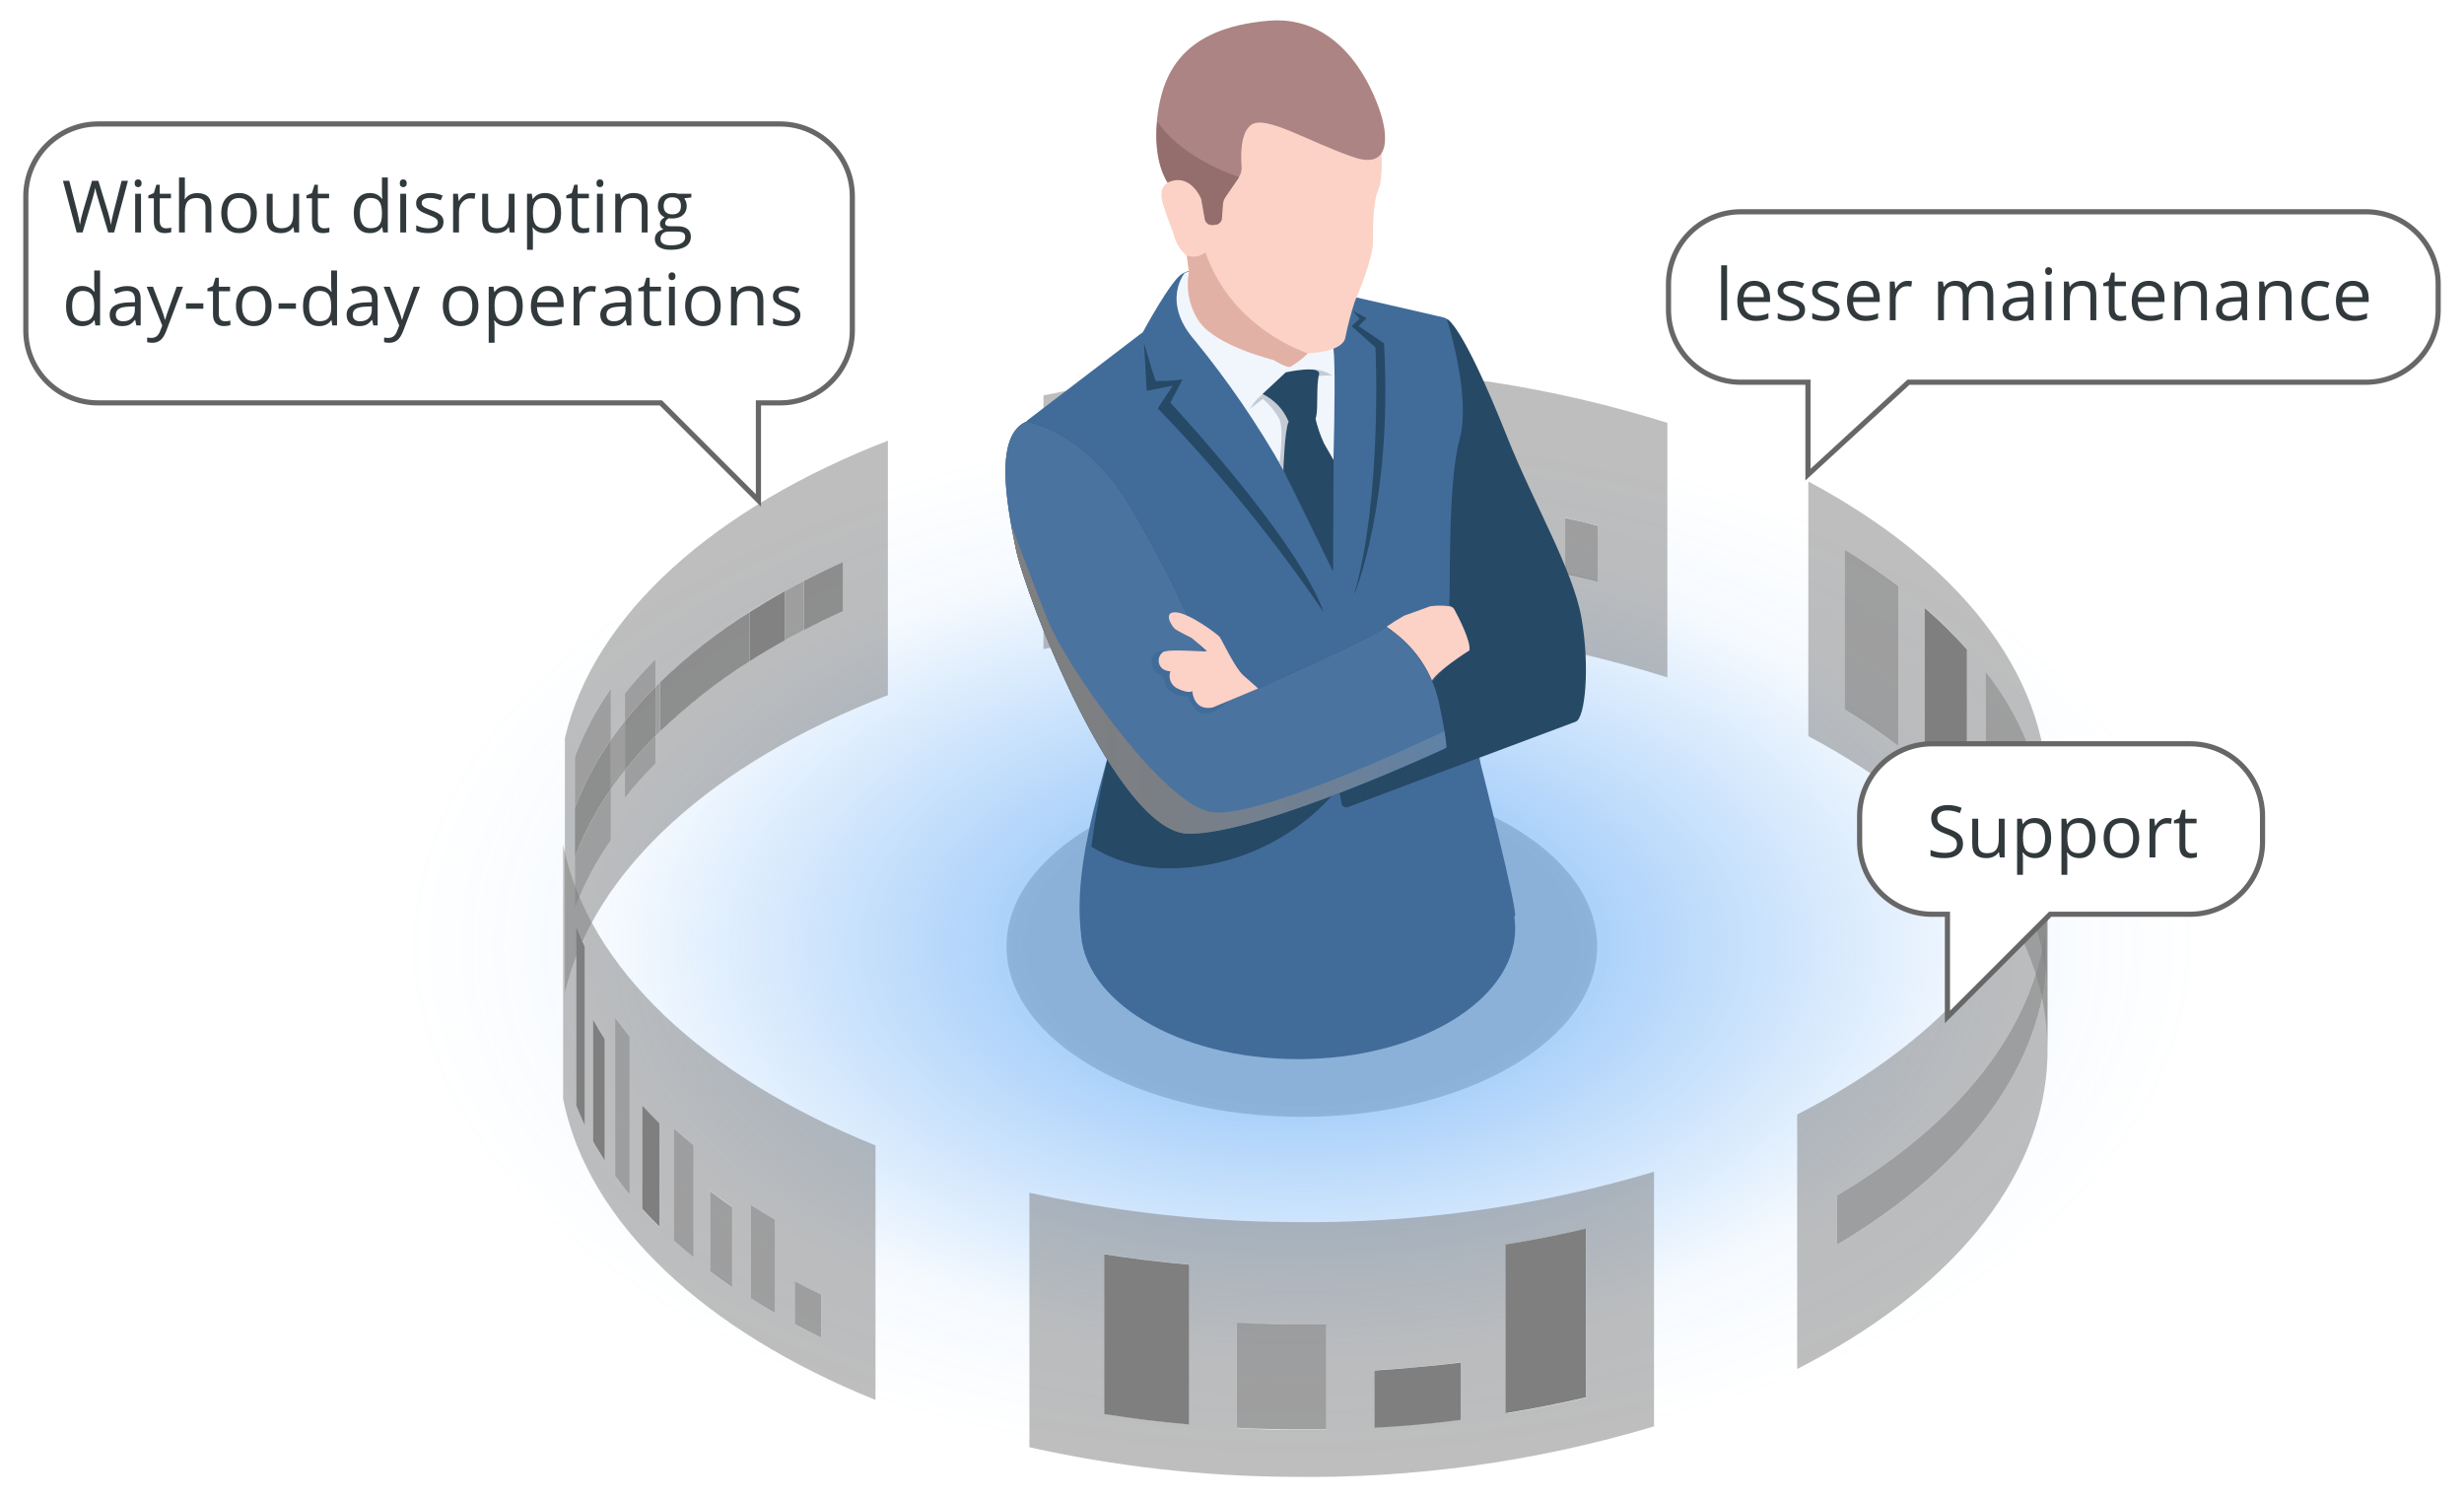 <svg width="477" height="290" viewBox="0 0 477 290" fill="none" xmlns="http://www.w3.org/2000/svg">
<g filter="url(#filter0_d_5_3)">
<ellipse cx="252" cy="179" rx="174" ry="101" fill="url(#paint0_radial_5_3)"/>
<g clip-path="url(#clip0_5_3)">
<path opacity="0.5" d="M396.26 186.775V155.825C395.333 144.92 391.191 134.535 384.358 125.984V156.934C391.182 165.471 395.324 175.839 396.26 186.729V186.775ZM380.786 152.638V121.688C378.228 118.824 375.486 116.129 372.579 113.62V144.57C375.486 147.078 378.228 149.773 380.786 152.638ZM367.513 140.443V109.493C364.159 106.943 360.674 104.568 357.073 102.38V133.329C360.674 135.518 364.159 137.892 367.513 140.443ZM350.067 138.487V89.215C378.568 104.428 396.368 125.984 396.368 149.943V199.216C396.368 175.273 378.568 153.654 350.067 138.518V138.487Z" fill="#7F7F7F"/>
<path opacity="0.5" d="M297.93 114.852V105.967C295.744 105.552 293.557 105.167 291.325 104.797V113.666C293.557 114.02 295.744 114.405 297.93 114.821V114.852ZM286.059 104.073V96.205C283.811 95.897 281.532 95.62 279.238 95.374V103.242C281.532 103.488 283.857 103.765 286.059 104.073ZM309.34 108.523V97.745C307.246 97.221 305.137 96.729 302.996 96.205V106.984C305.137 107.446 307.246 107.938 309.34 108.446V108.523ZM273.787 102.703V86.812C271.467 86.618 269.126 86.448 266.765 86.304V102.133C269.126 102.277 271.467 102.446 273.787 102.641V102.703ZM248.303 101.81V85.95C245.917 85.95 243.546 86.043 241.19 86.15V101.964C243.546 101.856 245.917 101.795 248.303 101.748V101.81ZM235.647 102.318V82.347C233.321 82.501 231.027 82.686 228.702 82.901V102.888C230.996 102.672 233.321 102.487 235.647 102.333V102.318ZM261.176 101.949V79.16C259.036 79.083 256.895 79.037 254.74 79.006H253.97V101.795H254.74C256.895 101.795 259.036 101.872 261.176 101.949ZM223.313 103.488V74.879C221.034 75.141 218.786 75.449 216.553 75.772V104.274C218.786 103.95 221.034 103.642 223.313 103.381V103.488ZM202.033 72.554C219.347 68.884 237.011 67.123 254.709 67.304C277.801 67.4 300.747 70.96 322.782 77.866V127.139C300.751 120.215 277.803 116.644 254.709 116.546C237.006 116.33 219.332 118.05 202.002 121.673V72.4L202.033 72.554Z" fill="#7F7F7F"/>
<path opacity="0.5" d="M118.269 139.226V129.31C115.397 133.405 113.049 137.843 111.279 142.521V171.885C113.046 167.205 115.394 162.767 118.269 158.674V148.758C119.116 147.526 120.025 146.325 120.979 145.124V150.467C122.825 148.141 124.804 145.925 126.908 143.83V138.472C136.146 129.125 148.557 120.934 163.2 114.328V104.797C160.598 105.967 158.057 107.199 155.609 108.477C154.377 109.108 153.161 109.755 151.975 110.417C143.144 115.207 134.993 121.157 127.739 128.109L126.908 128.941V123.598C124.808 125.696 122.829 127.912 120.979 130.234V135.593C120.025 136.778 119.116 137.995 118.269 139.226ZM109.354 138.918C114.959 114.883 138.487 94.265 171.884 81.315V130.588C138.487 143.461 114.913 164.155 109.354 188.191V138.918Z" fill="#7F7F7F"/>
<path opacity="0.75" d="M126.908 128.941L127.739 128.109V137.64C133.035 132.524 138.845 127.968 145.077 124.044C147.294 122.638 149.594 121.273 151.975 119.948V110.417C153.161 109.755 154.377 109.108 155.609 108.477V118.008C158.057 116.73 160.598 115.498 163.2 114.328C148.557 120.934 136.146 129.064 126.908 138.472V128.941ZM118.269 139.226C119.116 137.995 120.025 136.778 120.979 135.592V145.124C120.025 146.325 119.116 147.526 118.269 148.758V139.226Z" fill="#7F7F7F"/>
<path opacity="0.88" d="M155.609 108.477C158.057 107.199 160.598 105.967 163.2 104.797V114.328C160.598 115.499 158.057 116.73 155.609 118.008V108.477Z" fill="#7F7F7F"/>
<path opacity="0.88" d="M127.739 128.109C133.035 122.993 138.845 118.437 145.077 114.513V124.044C138.845 127.968 133.035 132.524 127.739 137.641V128.109Z" fill="#7F7F7F"/>
<path opacity="0.97" d="M145.077 114.513C147.294 113.107 149.594 111.741 151.975 110.417V119.948C149.583 121.273 147.284 122.638 145.077 124.044V114.513Z" fill="#7F7F7F"/>
<path opacity="0.75" d="M111.279 142.522C113.049 137.843 115.397 133.405 118.269 129.31V139.226C115.394 143.32 113.046 147.758 111.279 152.438V161.969C113.049 157.291 115.397 152.853 118.269 148.758V158.674C115.394 162.767 113.046 167.206 111.279 171.885V142.522Z" fill="#7F7F7F"/>
<path opacity="0.88" d="M111.279 152.438C113.046 147.758 115.394 143.32 118.269 139.227V148.758C115.397 152.853 113.049 157.291 111.279 161.969V152.438Z" fill="#7F7F7F"/>
<path opacity="0.75" d="M120.979 145.124C122.825 142.793 124.804 140.572 126.908 138.472V143.83C124.804 145.925 122.825 148.141 120.979 150.467V145.124ZM120.979 130.234C122.829 127.912 124.808 125.696 126.908 123.598V128.941C124.804 131.041 122.825 133.262 120.979 135.592V130.234Z" fill="#7F7F7F"/>
<path opacity="0.88" d="M120.979 135.593C122.825 133.262 124.804 131.041 126.908 128.941V138.472C124.804 140.572 122.825 142.793 120.979 145.124V135.593Z" fill="#7F7F7F"/>
<path opacity="0.75" d="M384.358 125.984C391.182 134.522 395.324 144.89 396.26 155.779V186.729C395.324 175.839 391.182 165.471 384.358 156.934V125.984Z" fill="#7F7F7F"/>
<path d="M372.579 113.666C375.486 116.175 378.228 118.87 380.786 121.735V152.684C378.228 149.82 375.486 147.124 372.579 144.616V113.666Z" fill="#7F7F7F"/>
<path opacity="0.75" d="M357.073 102.38C360.674 104.568 364.159 106.943 367.513 109.493V140.443C364.159 137.892 360.674 135.518 357.073 133.329V102.38Z" fill="#7F7F7F"/>
<path opacity="0.75" d="M302.996 96.267C305.137 96.729 307.246 97.222 309.34 97.807V108.585C307.246 108.077 305.137 107.584 302.996 107.122V96.344V96.267Z" fill="#7F7F7F"/>
<path opacity="0.75" d="M291.325 104.797C293.557 105.167 295.744 105.552 297.93 105.967V114.852C295.744 114.436 293.557 114.051 291.325 113.697V104.797Z" fill="#7F7F7F"/>
<path opacity="0.75" d="M279.238 95.312C281.532 95.558 283.857 95.835 286.059 96.144V104.012C283.811 103.704 281.532 103.427 279.238 103.18V95.312Z" fill="#7F7F7F"/>
<path opacity="0.75" d="M266.765 86.304C269.126 86.438 271.467 86.607 273.787 86.812V102.641C271.467 102.446 269.126 102.277 266.765 102.133V86.304Z" fill="#7F7F7F"/>
<path opacity="0.75" d="M253.97 78.944H254.74C256.895 78.944 259.036 79.021 261.176 79.098V101.887C259.036 101.81 256.895 101.764 254.74 101.733H253.97V78.944Z" fill="#7F7F7F"/>
<path d="M241.19 86.12C243.546 86.012 245.917 85.95 248.303 85.919V101.748C245.917 101.748 243.546 101.856 241.19 101.964V86.12Z" fill="#7F7F7F"/>
<path opacity="0.75" d="M228.702 82.871C230.996 82.655 233.321 82.47 235.647 82.316V102.226C233.321 102.38 231.027 102.564 228.702 102.78V82.871Z" fill="#7F7F7F"/>
<path d="M216.553 75.772C218.786 75.449 221.034 75.141 223.313 74.879V103.381C221.034 103.642 218.786 103.95 216.553 104.274V75.772Z" fill="#7F7F7F"/>
<path opacity="0.2" d="M252.014 212.227C283.589 212.227 309.186 197.447 309.186 179.214C309.186 160.982 283.589 146.202 252.014 146.202C220.439 146.202 194.842 160.982 194.842 179.214C194.842 197.447 220.439 212.227 252.014 212.227Z" fill="#1C3958"/>
<path d="M262.7 53.615C262.7 53.615 275.173 56.448 279.361 57.434C279.706 57.512 280.027 57.674 280.295 57.904C280.563 58.135 280.771 58.428 280.901 58.758C282.117 61.837 285.15 71.353 282.856 85.273C281.163 94.709 280.502 104.302 280.885 113.882L286.644 143.923C286.644 143.923 293.896 172.516 293.28 173.302C292.664 174.087 276.574 186.313 271.554 184.604C266.534 182.894 268.182 179.984 268.182 179.984C268.182 179.984 266.288 194.628 248.257 194.427C230.226 194.227 226.331 195.059 223.267 187.776C221.942 184.619 209.948 183.326 209.178 175.719C208.008 164.078 212.504 149.959 214.305 143.06C217.477 130.942 225.084 106.783 225.084 106.783L198.692 77.528L221.25 60.297C221.25 60.297 226.639 50.289 228.841 49.011C231.043 47.733 232.213 48.811 232.213 48.811L262.7 53.615Z" fill="#416C9A"/>
<path d="M251.275 201.048C274.5 201.048 293.327 189.729 293.327 175.765C293.327 161.802 274.5 150.482 251.275 150.482C228.051 150.482 209.224 161.802 209.224 175.765C209.224 189.729 228.051 201.048 251.275 201.048Z" fill="#416C9A"/>
<path d="M229.333 48.857C229.333 48.857 224.714 54.431 231.351 61.961C237.743 69.793 243.461 78.153 248.442 86.951C252.168 93.418 255.633 96.882 257.588 102.441C257.588 102.441 257.865 95.835 258.127 85.627C258.374 75.988 258.497 65.979 258.127 63.454C257.188 58.234 234.43 46.332 229.333 48.857Z" fill="#F1F6FC"/>
<path d="M246.564 65.625C246.564 65.625 248.919 67.088 249.735 66.965C250.994 66.272 252.15 65.407 253.169 64.393C253.169 64.393 259.713 64.27 260.422 61.468C260.89 59.071 261.507 56.705 262.269 54.385C262.931 52.922 265.749 45.932 265.78 43.098C265.811 40.265 265.688 35.199 266.919 32.52C268.151 29.841 269.783 2.987 243.823 3.742C217.862 4.496 225.946 31.458 225.946 31.458C225.946 31.458 224.067 32.274 225.207 35.738C226.346 39.203 226.608 39.557 227.193 41.281C227.551 42.926 228.438 44.408 229.718 45.5L230.15 48.688C229.833 50.341 229.846 52.041 230.186 53.69C230.527 55.338 231.19 56.904 232.136 58.296C235.4 62.854 246.564 65.625 246.564 65.625Z" fill="#FCD1C6"/>
<path d="M280.084 57.757C280.084 57.757 282.841 58.157 291.818 80.715C296.822 93.311 304.536 106.352 306.168 115.699C307.8 125.045 306.892 135.054 305.044 135.716C303.196 136.378 271.046 148.45 260.96 152.253C260.83 152.303 260.691 152.323 260.552 152.312C260.413 152.302 260.278 152.26 260.157 152.191C260.037 152.122 259.933 152.026 259.853 151.912C259.774 151.797 259.721 151.667 259.698 151.529L256.911 135.978L276.928 128.279C279.006 125.736 281.506 123.569 284.319 121.873C284.319 121.873 280.3 114.482 280.562 112.465C280.824 110.448 280.208 89.584 282.548 81.1C284.889 72.616 280.084 57.757 280.084 57.757Z" fill="#264966"/>
<path d="M268.367 117.377C269.474 116.596 270.62 115.871 271.8 115.206C272.478 114.944 276.173 113.666 276.866 113.374C278.108 113.207 279.366 113.207 280.608 113.374C280.799 113.39 280.984 113.454 281.145 113.558C281.306 113.663 281.439 113.806 281.532 113.974C282.379 115.514 284.75 120.133 284.473 121.904C284.473 121.904 277.821 126.108 277.082 127.986L276.019 128.217C276.019 128.217 271.554 118.748 268.367 117.377Z" fill="#FCD1C6"/>
<path d="M214.351 143.107C215.121 140.197 216.138 136.578 217.231 132.775L257.788 150.128C253.586 154.753 248.42 158.4 242.655 160.811C236.89 163.221 230.665 164.337 224.422 164.079C219.759 163.816 215.238 162.387 211.272 159.921C212.004 154.266 213.032 148.654 214.351 143.107Z" fill="#264966"/>
<path d="M198.692 77.62C198.692 77.62 209.363 79.16 218.001 92.756C223.746 102.178 228.73 112.043 232.906 122.258L233.214 124.044C233.393 125.13 233.819 126.161 234.46 127.056C235.1 127.952 235.937 128.688 236.907 129.209C237.877 129.73 238.954 130.021 240.054 130.06C241.154 130.099 242.249 129.884 243.253 129.434C252.353 125.369 265.857 119.225 268.367 117.377C271 119.056 273.268 121.25 275.033 123.828C276.798 126.405 278.023 129.312 278.637 132.375C280.392 140.782 279.946 140.797 279.946 140.797C279.946 140.797 243.931 157.581 230.073 157.411C216.215 157.242 198.569 111.588 196.629 102.149C194.689 92.71 192.579 80.284 198.692 77.62Z" fill="#264966"/>
<path d="M198.692 77.62C198.692 77.62 209.363 79.16 218.001 92.756C223.746 102.178 228.73 112.043 232.906 122.258L233.214 124.044C233.393 125.13 233.819 126.161 234.46 127.056C235.1 127.952 235.937 128.688 236.907 129.209C237.877 129.73 238.954 130.021 240.054 130.06C241.154 130.099 242.249 129.884 243.253 129.434C252.353 125.369 265.857 119.225 268.367 117.377C271 119.056 273.268 121.25 275.033 123.828C276.798 126.405 278.023 129.312 278.637 132.375C280.392 140.782 279.946 140.797 279.946 140.797C279.946 140.797 243.931 157.581 230.073 157.411C216.215 157.242 198.569 111.588 196.629 102.149C194.689 92.71 192.579 80.284 198.692 77.62Z" fill="#4A739F"/>
<path d="M238.079 131.558C238.079 131.558 233.552 135.808 231.582 133.483C229.611 131.158 230.18 130.896 230.18 130.896C230.18 130.896 226.1 130.896 225.561 128.31C225.022 125.723 223.051 127.109 222.928 124.26C222.805 121.411 226.239 121.981 226.239 121.981L238.079 131.558Z" fill="#416C9A"/>
<path d="M243.561 129.295C243.561 129.295 242.314 128.14 240.712 126.77C239.111 125.399 236.493 119.779 236.093 119.286C235.693 118.794 230.227 114.667 227.609 114.544C224.991 114.421 226.931 117.408 227.532 117.824C228.132 118.239 230.688 119.502 230.688 119.502C230.688 119.502 233.321 121.704 233.614 122.027C233.907 122.351 226.315 121.504 225.114 122.258C224.867 122.442 224.664 122.681 224.522 122.955C224.38 123.229 224.302 123.532 224.295 123.841C224.287 124.15 224.35 124.456 224.479 124.737C224.608 125.017 224.799 125.265 225.038 125.461C225.49 125.778 226.025 125.954 226.577 125.969C226.344 126.606 226.362 127.308 226.628 127.931C226.894 128.555 227.388 129.054 228.009 129.326C230.288 130.388 230.812 129.788 230.812 129.788C230.812 129.788 231.012 133.745 234.784 132.96L243.561 129.295Z" fill="#FCD1C6"/>
<path d="M267.504 18.708C267.504 18.708 270.877 29.487 261.977 26.407C253.077 23.328 245.039 18.215 242.221 20.156C240.081 21.695 240.189 26.207 240.358 28.301C240.408 29.01 240.218 29.715 239.819 30.303L237.171 34.152C236.882 34.584 236.707 35.082 236.663 35.599L236.478 38.279C236.453 38.604 236.311 38.909 236.079 39.138C235.847 39.367 235.541 39.505 235.215 39.526H234.615C234.287 39.543 233.963 39.439 233.706 39.235C233.448 39.031 233.273 38.741 233.214 38.417L232.521 34.491C232.521 34.491 230.427 29.225 225.992 31.288C225.992 31.288 223.036 27.316 224.021 18.801C225.007 10.286 228.825 1.432 245.578 0.015C262.331 -1.401 267.504 18.708 267.504 18.708Z" fill="#AB8483"/>
<path d="M241.975 75.172L244.469 73.232C245.781 74.337 246.873 75.679 247.688 77.189C248.581 79.221 247.688 85.704 247.688 85.704L248.457 87.013L249.397 85.288L250.182 77.589C250.182 77.589 249.335 71.938 249.258 71.784C249.181 71.63 244.423 72.292 244.423 72.292C243.427 73.083 242.595 74.061 241.975 75.172Z" fill="#C4CBD5"/>
<path d="M253.985 67.473C255.354 67.543 256.686 67.944 257.865 68.643C257.865 68.643 255.063 68.782 254.617 68.843C254.17 68.905 253.985 67.473 253.985 67.473Z" fill="#C4CBD5"/>
<path d="M248.904 68.089L244.408 72.277C246.689 73.367 248.483 75.266 249.443 77.605C249.443 77.605 254.324 78.513 254.771 76.758C255.217 75.002 254.771 70.599 255.34 68.566C255.91 66.534 248.904 68.089 248.904 68.089Z" fill="#264966"/>
<path d="M254.586 76.712C254.975 78.502 255.564 80.242 256.341 81.901C257.25 83.441 258.173 85.103 258.173 85.103L258.066 106.66C258.066 106.66 250.151 90.354 248.442 87.059C248.442 87.059 248.704 79.206 249.443 77.713C250.182 76.219 254.586 76.712 254.586 76.712Z" fill="#264966"/>
<path d="M233.352 44.869C238.541 59.867 253.169 64.394 253.169 64.394C252.155 65.434 250.999 66.326 249.735 67.042C248.919 67.165 246.564 65.702 246.564 65.702C246.564 65.702 235.4 62.992 232.182 58.25C231.236 56.857 230.573 55.292 230.233 53.643C229.892 51.995 229.879 50.295 230.196 48.642L229.765 45.454C230.36 45.688 231.007 45.758 231.639 45.655C232.27 45.552 232.862 45.28 233.352 44.869Z" fill="#E2B1A6"/>
<path d="M221.465 62.423C221.465 62.423 223.513 69.49 223.775 69.767C225.5 69.803 227.225 69.7 228.933 69.459L226.562 73.956C226.562 73.956 251.198 100.347 256.264 114.544C246.685 100.502 235.935 87.294 224.129 75.064L227.024 70.676L221.989 71.661L221.465 62.423Z" fill="#264966"/>
<path d="M261.884 56.171L263.193 57.711L261.653 59.143L266.273 63.254C266.273 63.254 267.658 92.125 262.1 111.249C262.1 111.249 269.645 93.695 267.936 62.469L263.008 59.127L264.548 57.587L261.884 56.171Z" fill="#264966"/>
<path d="M230.073 157.411C216.215 157.257 198.569 111.588 196.629 102.149C196.305 100.609 195.982 98.915 195.674 97.237C195.674 97.375 199.323 107.23 202.803 115.976C206.283 124.722 224.853 151.391 234.338 153.192C242.883 154.732 273.648 140.397 279.607 137.564C280.146 140.766 279.915 140.797 279.915 140.797C279.915 140.797 243.931 157.581 230.073 157.411Z" fill="url(#paint1_linear_5_3)"/>
<path d="M234.692 39.572C234.364 39.589 234.04 39.486 233.783 39.282C233.525 39.078 233.35 38.787 233.291 38.464L232.598 34.537C232.598 34.537 230.504 29.271 226.069 31.334C226.069 31.334 223.282 27.562 224.037 19.509C228.964 26.915 239.896 30.288 239.896 30.288L237.248 34.137C236.959 34.569 236.784 35.067 236.74 35.584L236.555 38.264C236.53 38.589 236.388 38.894 236.156 39.123C235.924 39.352 235.618 39.489 235.292 39.511L234.692 39.572Z" fill="#946E6D"/>
<path opacity="0.5" d="M153.854 252.338V244.024C155.517 244.917 157.21 245.779 158.95 246.626V254.956C157.21 254.109 155.517 253.232 153.854 252.338ZM137.47 241.945V226.547C138.841 227.594 140.273 228.61 141.736 229.627V244.948C140.273 243.947 138.841 242.93 137.47 241.868V241.945ZM145.277 247.334V229.257C146.817 230.227 148.357 231.182 149.989 232.106V250.183C148.372 249.259 146.801 248.304 145.277 247.334ZM124.321 230.073V210.056C125.347 211.226 126.456 212.381 127.647 213.521V233.538C126.492 232.414 125.383 231.259 124.321 230.089V230.073ZM130.48 236.232V214.445C131.712 215.553 132.974 216.646 134.299 217.724V239.451C132.974 238.373 131.712 237.295 130.48 236.171V236.232ZM114.82 217.016V193.38C115.529 194.658 116.36 195.921 117.099 197.168V220.742C116.283 219.495 115.559 218.232 114.82 216.954V217.016ZM119.101 223.714V192.995C119.994 194.227 120.933 195.428 121.919 196.629V227.286C120.933 226.085 119.994 224.869 119.101 223.652V223.714ZM111.556 210.056V175.38C112.064 176.705 112.634 178.013 113.25 179.307V213.921C112.634 212.628 112.064 211.319 111.556 209.995V210.056ZM169.482 217.755C136.547 204.482 113.789 183.526 109.015 159.505V208.778C113.789 232.783 136.547 253.755 169.482 267.028V217.755Z" fill="#7F7F7F"/>
<path opacity="0.5" d="M266.057 272.371V261.269C271.723 260.961 277.297 260.453 282.764 259.729V270.831C277.292 271.509 271.723 272.022 266.057 272.371ZM239.419 272.371V252.246C242.822 252.415 246.24 252.523 249.705 252.554C252.076 252.554 254.432 252.554 256.757 252.554V272.802C254.432 272.802 252.138 272.802 249.705 272.802C246.24 272.802 242.822 272.663 239.419 272.479V272.371ZM213.751 269.722V238.773C219.109 239.62 224.606 240.313 230.211 240.79V271.739C224.606 271.247 219.109 270.569 213.751 269.722ZM291.525 269.584V236.956C296.853 236.094 302.072 235.047 307.123 233.876V266.566C302.072 267.767 296.853 268.798 291.525 269.645V269.584ZM320.257 222.836C297.375 229.671 273.582 232.963 249.705 232.598C232.742 232.484 215.839 230.58 199.277 226.917V276.189C215.815 279.879 232.699 281.799 249.643 281.917C273.522 282.296 297.317 279.004 320.196 272.155V222.882L320.257 222.836Z" fill="#7F7F7F"/>
<path opacity="0.5" d="M355.641 236.956V227.425C378.615 213.859 393.566 195.767 396.014 175.642V185.173C393.566 205.298 378.615 223.391 355.641 236.956ZM396.368 200.648V151.375C395.629 175.457 377.013 196.953 347.912 211.765V261.038C377.013 246.21 395.645 224.715 396.368 200.633V200.648Z" fill="#7F7F7F"/>
<path opacity="0.75" d="M396.014 175.642C393.566 195.767 378.615 213.859 355.641 227.425V236.956C378.615 223.391 393.566 205.298 396.014 185.173V175.642Z" fill="#7F7F7F"/>
<path d="M230.211 240.836C224.606 240.343 219.109 239.666 213.751 238.819V269.769C219.109 270.615 224.606 271.308 230.211 271.786V240.836Z" fill="#7F7F7F"/>
<path d="M282.764 259.791C277.297 260.453 271.723 260.961 266.057 261.331V272.433C271.723 272.125 277.292 271.611 282.764 270.893V259.791Z" fill="#7F7F7F"/>
<path d="M307.061 233.846C302.011 235.047 296.791 236.094 291.463 236.925V269.599C296.791 268.737 302.011 267.705 307.061 266.52V233.846Z" fill="#7F7F7F"/>
<path opacity="0.75" d="M256.757 252.462C254.432 252.462 252.138 252.462 249.705 252.462C246.24 252.462 242.822 252.323 239.419 252.154V272.417C242.822 272.602 246.24 272.694 249.705 272.74C252.076 272.74 254.432 272.74 256.757 272.74V252.462Z" fill="#7F7F7F"/>
<path d="M113.234 179.307C112.618 178.013 112.049 176.705 111.541 175.38V209.995C112.049 211.319 112.618 212.628 113.234 213.921V179.307Z" fill="#7F7F7F"/>
<path d="M117.084 197.168C116.268 195.921 115.544 194.658 114.805 193.38V216.954C115.513 218.232 116.345 219.495 117.084 220.742V197.168Z" fill="#7F7F7F"/>
<path opacity="0.75" d="M121.903 196.629C120.918 195.428 119.979 194.227 119.086 192.995V223.652C119.979 224.869 120.918 226.085 121.903 227.286V196.629Z" fill="#7F7F7F"/>
<path d="M127.647 213.475C126.497 212.335 125.388 211.18 124.321 210.01V230.027C125.383 231.197 126.492 232.352 127.647 233.476V213.459V213.475Z" fill="#7F7F7F"/>
<path opacity="0.75" d="M134.283 217.724C132.959 216.646 131.696 215.553 130.464 214.445V236.171C131.696 237.295 132.959 238.373 134.283 239.451V217.724Z" fill="#7F7F7F"/>
<path opacity="0.75" d="M141.736 229.688C140.273 228.672 138.841 227.656 137.47 226.609V242.007C138.841 243.054 140.273 244.07 141.736 245.086V229.765V229.688Z" fill="#7F7F7F"/>
<path opacity="0.75" d="M150.004 232.106C148.387 231.182 146.817 230.227 145.293 229.257V247.334C146.832 248.304 148.372 249.259 150.004 250.183V232.106Z" fill="#7F7F7F"/>
<path opacity="0.75" d="M158.95 246.626C157.21 245.779 155.517 244.917 153.854 244.024V252.338C155.517 253.232 157.21 254.109 158.95 254.956V246.626Z" fill="#7F7F7F"/>
</g>
<path fill-rule="evenodd" clip-rule="evenodd" d="M374 140C366.268 140 360 146.268 360 154V159C360 166.732 366.268 173 374 173H377V192.89L396.89 173H424C431.732 173 438 166.732 438 159V154C438 146.268 431.732 140 424 140H374Z" fill="white"/>
<path d="M377 173H377.5V172.5H377V173ZM377 192.89H376.5V194.097L377.353 193.243L377 192.89ZM396.89 173V172.5H396.683L396.536 172.646L396.89 173ZM360.5 154C360.5 146.544 366.544 140.5 374 140.5V139.5C365.992 139.5 359.5 145.992 359.5 154H360.5ZM360.5 159V154H359.5V159H360.5ZM374 172.5C366.544 172.5 360.5 166.456 360.5 159H359.5C359.5 167.008 365.992 173.5 374 173.5V172.5ZM377 172.5H374V173.5H377V172.5ZM377.5 192.89V173H376.5V192.89H377.5ZM396.536 172.646L376.646 192.536L377.353 193.243L397.243 173.354L396.536 172.646ZM424 172.5H396.89V173.5H424V172.5ZM437.5 159C437.5 166.456 431.456 172.5 424 172.5V173.5C432.008 173.5 438.5 167.008 438.5 159H437.5ZM437.5 154V159H438.5V154H437.5ZM424 140.5C431.456 140.5 437.5 146.544 437.5 154H438.5C438.5 145.992 432.008 139.5 424 139.5V140.5ZM374 140.5H424V139.5H374V140.5Z" fill="#676767"/>
<path d="M350 70H350.5V69.5H350V70ZM350 87.89H349.5V89.029L350.338 88.258L350 87.89ZM369.457 70V69.5H369.262L369.118 69.632L369.457 70ZM323.5 51C323.5 43.544 329.544 37.5 337 37.5V36.5C328.992 36.5 322.5 42.992 322.5 51H323.5ZM323.5 56V51H322.5V56H323.5ZM337 69.5C329.544 69.5 323.5 63.456 323.5 56H322.5C322.5 64.008 328.992 70.5 337 70.5V69.5ZM350 69.5H337V70.5H350V69.5ZM350.5 87.89V70H349.5V87.89H350.5ZM369.118 69.632L349.662 87.522L350.338 88.258L369.795 70.368L369.118 69.632ZM458 69.5H369.457V70.5H458V69.5ZM471.5 56C471.5 63.456 465.456 69.5 458 69.5V70.5C466.008 70.5 472.5 64.008 472.5 56H471.5ZM471.5 51V56H472.5V51H471.5ZM458 37.5C465.456 37.5 471.5 43.544 471.5 51H472.5C472.5 42.992 466.008 36.5 458 36.5V37.5ZM337 37.5H458V36.5H337V37.5Z" fill="#676767"/>
<path d="M380.014 159.341C380.014 160.22 379.695 160.906 379.057 161.398C378.419 161.891 377.553 162.137 376.459 162.137C375.274 162.137 374.363 161.984 373.725 161.679V160.558C374.135 160.731 374.581 160.868 375.064 160.968C375.547 161.068 376.026 161.118 376.5 161.118C377.275 161.118 377.858 160.972 378.25 160.681C378.642 160.384 378.838 159.974 378.838 159.45C378.838 159.104 378.767 158.821 378.626 158.603C378.489 158.379 378.257 158.174 377.929 157.987C377.605 157.8 377.111 157.589 376.445 157.352C375.516 157.019 374.85 156.625 374.449 156.169C374.053 155.713 373.854 155.118 373.854 154.385C373.854 153.615 374.144 153.002 374.723 152.546C375.301 152.09 376.067 151.862 377.019 151.862C378.013 151.862 378.927 152.045 379.761 152.409L379.398 153.421C378.574 153.075 377.771 152.901 376.992 152.901C376.377 152.901 375.896 153.034 375.55 153.298C375.203 153.562 375.03 153.929 375.03 154.398C375.03 154.745 375.094 155.03 375.222 155.253C375.349 155.472 375.563 155.674 375.864 155.861C376.17 156.044 376.634 156.246 377.259 156.47C378.307 156.843 379.027 157.244 379.419 157.673C379.815 158.101 380.014 158.657 380.014 159.341ZM382.953 154.508V159.368C382.953 159.979 383.092 160.435 383.37 160.735C383.648 161.036 384.083 161.187 384.676 161.187C385.46 161.187 386.032 160.972 386.392 160.544C386.756 160.116 386.938 159.416 386.938 158.445V154.508H388.073V162H387.137L386.973 160.995H386.911C386.679 161.364 386.355 161.647 385.94 161.843C385.53 162.039 385.061 162.137 384.532 162.137C383.621 162.137 382.937 161.92 382.481 161.487C382.03 161.054 381.805 160.362 381.805 159.409V154.508H382.953ZM393.973 162.137C393.485 162.137 393.038 162.048 392.633 161.87C392.232 161.688 391.894 161.41 391.621 161.036H391.539C391.594 161.474 391.621 161.888 391.621 162.28V165.363H390.486V154.508H391.409L391.566 155.533H391.621C391.913 155.123 392.252 154.827 392.64 154.645C393.027 154.462 393.471 154.371 393.973 154.371C394.966 154.371 395.732 154.711 396.269 155.39C396.812 156.069 397.083 157.021 397.083 158.247C397.083 159.478 396.807 160.435 396.256 161.118C395.709 161.797 394.948 162.137 393.973 162.137ZM393.809 155.335C393.043 155.335 392.489 155.547 392.147 155.971C391.806 156.395 391.63 157.069 391.621 157.994V158.247C391.621 159.3 391.796 160.054 392.147 160.51C392.498 160.961 393.061 161.187 393.836 161.187C394.483 161.187 394.989 160.924 395.353 160.4C395.723 159.876 395.907 159.154 395.907 158.233C395.907 157.299 395.723 156.584 395.353 156.087C394.989 155.586 394.474 155.335 393.809 155.335ZM402.559 162.137C402.071 162.137 401.624 162.048 401.219 161.87C400.818 161.688 400.48 161.41 400.207 161.036H400.125C400.18 161.474 400.207 161.888 400.207 162.28V165.363H399.072V154.508H399.995L400.152 155.533H400.207C400.499 155.123 400.838 154.827 401.226 154.645C401.613 154.462 402.057 154.371 402.559 154.371C403.552 154.371 404.318 154.711 404.855 155.39C405.398 156.069 405.669 157.021 405.669 158.247C405.669 159.478 405.393 160.435 404.842 161.118C404.295 161.797 403.534 162.137 402.559 162.137ZM402.394 155.335C401.629 155.335 401.075 155.547 400.733 155.971C400.392 156.395 400.216 157.069 400.207 157.994V158.247C400.207 159.3 400.382 160.054 400.733 160.51C401.084 160.961 401.647 161.187 402.422 161.187C403.069 161.187 403.575 160.924 403.939 160.4C404.309 159.876 404.493 159.154 404.493 158.233C404.493 157.299 404.309 156.584 403.939 156.087C403.575 155.586 403.06 155.335 402.394 155.335ZM414.125 158.247C414.125 159.468 413.817 160.423 413.202 161.111C412.587 161.795 411.737 162.137 410.652 162.137C409.982 162.137 409.388 161.979 408.868 161.665C408.349 161.351 407.948 160.899 407.665 160.312C407.382 159.724 407.241 159.035 407.241 158.247C407.241 157.026 407.546 156.076 408.157 155.396C408.768 154.713 409.615 154.371 410.7 154.371C411.748 154.371 412.58 154.72 413.195 155.417C413.815 156.114 414.125 157.058 414.125 158.247ZM408.417 158.247C408.417 159.204 408.608 159.933 408.991 160.435C409.374 160.936 409.937 161.187 410.68 161.187C411.422 161.187 411.985 160.938 412.368 160.441C412.755 159.94 412.949 159.209 412.949 158.247C412.949 157.295 412.755 156.572 412.368 156.08C411.985 155.583 411.418 155.335 410.666 155.335C409.923 155.335 409.363 155.579 408.984 156.066C408.606 156.554 408.417 157.281 408.417 158.247ZM419.539 154.371C419.872 154.371 420.17 154.398 420.435 154.453L420.277 155.506C419.967 155.438 419.694 155.403 419.457 155.403C418.851 155.403 418.331 155.649 417.898 156.142C417.47 156.634 417.256 157.247 417.256 157.98V162H416.121V154.508H417.058L417.187 155.896H417.242C417.52 155.408 417.855 155.032 418.247 154.768C418.639 154.503 419.07 154.371 419.539 154.371ZM424.256 161.2C424.456 161.2 424.65 161.187 424.837 161.159C425.024 161.127 425.172 161.095 425.281 161.063V161.932C425.158 161.991 424.976 162.039 424.734 162.075C424.497 162.116 424.283 162.137 424.092 162.137C422.643 162.137 421.918 161.373 421.918 159.847V155.39H420.845V154.843L421.918 154.371L422.396 152.771H423.053V154.508H425.227V155.39H423.053V159.799C423.053 160.25 423.16 160.596 423.374 160.838C423.588 161.079 423.882 161.2 424.256 161.2Z" fill="#31393C"/>
<path d="M334.338 58H333.203V47.363H334.338V58ZM339.909 58.137C338.802 58.137 337.927 57.8 337.284 57.125C336.646 56.45 336.327 55.514 336.327 54.315C336.327 53.108 336.623 52.148 337.216 51.438C337.813 50.727 338.613 50.371 339.615 50.371C340.554 50.371 341.297 50.681 341.844 51.301C342.391 51.916 342.664 52.73 342.664 53.741V54.459H337.503C337.526 55.339 337.747 56.006 338.166 56.462C338.59 56.918 339.185 57.145 339.95 57.145C340.757 57.145 341.554 56.977 342.343 56.64V57.651C341.942 57.825 341.561 57.948 341.201 58.02C340.846 58.098 340.415 58.137 339.909 58.137ZM339.602 51.321C339 51.321 338.519 51.517 338.159 51.909C337.804 52.301 337.594 52.843 337.53 53.536H341.447C341.447 52.821 341.288 52.274 340.969 51.895C340.65 51.513 340.194 51.321 339.602 51.321ZM349.438 55.956C349.438 56.653 349.179 57.191 348.659 57.569C348.14 57.948 347.41 58.137 346.472 58.137C345.478 58.137 344.703 57.98 344.147 57.665V56.612C344.507 56.795 344.893 56.938 345.303 57.043C345.717 57.148 346.116 57.2 346.499 57.2C347.091 57.2 347.547 57.107 347.866 56.92C348.185 56.728 348.345 56.439 348.345 56.052C348.345 55.76 348.217 55.512 347.962 55.307C347.711 55.097 347.219 54.851 346.485 54.568C345.788 54.309 345.291 54.083 344.995 53.892C344.703 53.696 344.485 53.475 344.339 53.228C344.198 52.982 344.127 52.688 344.127 52.347C344.127 51.736 344.375 51.255 344.872 50.904C345.369 50.549 346.05 50.371 346.916 50.371C347.723 50.371 348.511 50.535 349.281 50.863L348.878 51.786C348.126 51.476 347.445 51.321 346.834 51.321C346.296 51.321 345.891 51.406 345.617 51.574C345.344 51.743 345.207 51.975 345.207 52.272C345.207 52.472 345.257 52.643 345.357 52.784C345.462 52.925 345.629 53.06 345.856 53.188C346.084 53.315 346.522 53.5 347.169 53.741C348.058 54.065 348.657 54.391 348.967 54.719C349.281 55.047 349.438 55.459 349.438 55.956ZM356.124 55.956C356.124 56.653 355.864 57.191 355.345 57.569C354.825 57.948 354.096 58.137 353.157 58.137C352.164 58.137 351.389 57.98 350.833 57.665V56.612C351.193 56.795 351.578 56.938 351.988 57.043C352.403 57.148 352.802 57.2 353.185 57.2C353.777 57.2 354.233 57.107 354.552 56.92C354.871 56.728 355.03 56.439 355.03 56.052C355.03 55.76 354.903 55.512 354.647 55.307C354.397 55.097 353.905 54.851 353.171 54.568C352.474 54.309 351.977 54.083 351.681 53.892C351.389 53.696 351.17 53.475 351.024 53.228C350.883 52.982 350.812 52.688 350.812 52.347C350.812 51.736 351.061 51.255 351.558 50.904C352.054 50.549 352.736 50.371 353.602 50.371C354.408 50.371 355.197 50.535 355.967 50.863L355.563 51.786C354.812 51.476 354.13 51.321 353.52 51.321C352.982 51.321 352.576 51.406 352.303 51.574C352.029 51.743 351.893 51.975 351.893 52.272C351.893 52.472 351.943 52.643 352.043 52.784C352.148 52.925 352.314 53.06 352.542 53.188C352.77 53.315 353.207 53.5 353.854 53.741C354.743 54.065 355.342 54.391 355.652 54.719C355.967 55.047 356.124 55.459 356.124 55.956ZM361.142 58.137C360.034 58.137 359.159 57.8 358.517 57.125C357.879 56.45 357.56 55.514 357.56 54.315C357.56 53.108 357.856 52.148 358.448 51.438C359.045 50.727 359.845 50.371 360.848 50.371C361.786 50.371 362.529 50.681 363.076 51.301C363.623 51.916 363.896 52.73 363.896 53.741V54.459H358.735C358.758 55.339 358.979 56.006 359.398 56.462C359.822 56.918 360.417 57.145 361.183 57.145C361.989 57.145 362.787 56.977 363.575 56.64V57.651C363.174 57.825 362.794 57.948 362.434 58.02C362.078 58.098 361.647 58.137 361.142 58.137ZM360.834 51.321C360.232 51.321 359.752 51.517 359.392 51.909C359.036 52.301 358.826 52.843 358.763 53.536H362.68C362.68 52.821 362.52 52.274 362.201 51.895C361.882 51.513 361.426 51.321 360.834 51.321ZM369.256 50.371C369.589 50.371 369.887 50.398 370.151 50.453L369.994 51.506C369.684 51.438 369.411 51.403 369.174 51.403C368.568 51.403 368.048 51.649 367.615 52.142C367.187 52.634 366.973 53.247 366.973 53.98V58H365.838V50.508H366.774L366.904 51.895H366.959C367.237 51.408 367.572 51.032 367.964 50.768C368.356 50.503 368.786 50.371 369.256 50.371ZM384.739 58V53.126C384.739 52.529 384.612 52.082 384.356 51.786C384.101 51.485 383.705 51.335 383.167 51.335C382.461 51.335 381.939 51.538 381.602 51.943C381.264 52.349 381.096 52.973 381.096 53.816V58H379.961V53.126C379.961 52.529 379.833 52.082 379.578 51.786C379.323 51.485 378.924 51.335 378.382 51.335C377.671 51.335 377.149 51.549 376.816 51.977C376.488 52.401 376.324 53.099 376.324 54.069V58H375.189V50.508H376.112L376.297 51.533H376.352C376.566 51.169 376.867 50.884 377.254 50.679C377.646 50.474 378.083 50.371 378.566 50.371C379.738 50.371 380.503 50.795 380.863 51.643H380.918C381.141 51.251 381.465 50.941 381.889 50.713C382.312 50.485 382.796 50.371 383.338 50.371C384.186 50.371 384.819 50.59 385.238 51.027C385.662 51.46 385.874 52.155 385.874 53.112V58H384.739ZM392.826 58L392.601 56.934H392.546C392.172 57.403 391.799 57.722 391.425 57.891C391.056 58.055 390.593 58.137 390.037 58.137C389.294 58.137 388.711 57.945 388.287 57.562C387.868 57.18 387.658 56.635 387.658 55.929C387.658 54.416 388.868 53.623 391.288 53.55L392.56 53.509V53.044C392.56 52.456 392.432 52.023 392.177 51.745C391.926 51.463 391.523 51.321 390.967 51.321C390.342 51.321 389.636 51.513 388.848 51.895L388.499 51.027C388.868 50.827 389.271 50.67 389.709 50.556C390.151 50.442 390.593 50.385 391.035 50.385C391.928 50.385 392.589 50.583 393.018 50.98C393.451 51.376 393.667 52.012 393.667 52.887V58H392.826ZM390.263 57.2C390.969 57.2 391.523 57.007 391.924 56.619C392.329 56.232 392.532 55.69 392.532 54.992V54.315L391.397 54.363C390.495 54.395 389.843 54.536 389.442 54.787C389.046 55.033 388.848 55.418 388.848 55.942C388.848 56.352 388.971 56.665 389.217 56.879C389.467 57.093 389.816 57.2 390.263 57.2ZM397.146 58H396.012V50.508H397.146V58ZM395.916 48.477C395.916 48.218 395.98 48.029 396.107 47.91C396.235 47.787 396.395 47.726 396.586 47.726C396.768 47.726 396.925 47.787 397.058 47.91C397.19 48.033 397.256 48.222 397.256 48.477C397.256 48.733 397.19 48.924 397.058 49.052C396.925 49.175 396.768 49.236 396.586 49.236C396.395 49.236 396.235 49.175 396.107 49.052C395.98 48.924 395.916 48.733 395.916 48.477ZM404.68 58V53.153C404.68 52.543 404.541 52.087 404.263 51.786C403.985 51.485 403.549 51.335 402.957 51.335C402.173 51.335 401.599 51.547 401.234 51.971C400.87 52.395 400.688 53.094 400.688 54.069V58H399.553V50.508H400.476L400.66 51.533H400.715C400.947 51.164 401.273 50.879 401.692 50.679C402.112 50.474 402.579 50.371 403.094 50.371C403.996 50.371 404.675 50.59 405.131 51.027C405.587 51.46 405.814 52.155 405.814 53.112V58H404.68ZM410.572 57.2C410.773 57.2 410.966 57.187 411.153 57.159C411.34 57.127 411.488 57.095 411.598 57.063V57.932C411.475 57.991 411.292 58.039 411.051 58.075C410.814 58.116 410.6 58.137 410.408 58.137C408.959 58.137 408.234 57.373 408.234 55.847V51.39H407.161V50.843L408.234 50.371L408.713 48.772H409.369V50.508H411.543V51.39H409.369V55.799C409.369 56.25 409.476 56.596 409.69 56.838C409.905 57.079 410.199 57.2 410.572 57.2ZM416.267 58.137C415.159 58.137 414.284 57.8 413.642 57.125C413.004 56.45 412.685 55.514 412.685 54.315C412.685 53.108 412.981 52.148 413.573 51.438C414.17 50.727 414.97 50.371 415.973 50.371C416.911 50.371 417.654 50.681 418.201 51.301C418.748 51.916 419.021 52.73 419.021 53.741V54.459H413.86C413.883 55.339 414.104 56.006 414.523 56.462C414.947 56.918 415.542 57.145 416.308 57.145C417.114 57.145 417.912 56.977 418.7 56.64V57.651C418.299 57.825 417.919 57.948 417.559 58.02C417.203 58.098 416.772 58.137 416.267 58.137ZM415.959 51.321C415.357 51.321 414.877 51.517 414.517 51.909C414.161 52.301 413.951 52.843 413.888 53.536H417.805C417.805 52.821 417.645 52.274 417.326 51.895C417.007 51.513 416.551 51.321 415.959 51.321ZM426.09 58V53.153C426.09 52.543 425.951 52.087 425.673 51.786C425.395 51.485 424.96 51.335 424.367 51.335C423.583 51.335 423.009 51.547 422.645 51.971C422.28 52.395 422.098 53.094 422.098 54.069V58H420.963V50.508H421.886L422.07 51.533H422.125C422.357 51.164 422.683 50.879 423.103 50.679C423.522 50.474 423.989 50.371 424.504 50.371C425.406 50.371 426.085 50.59 426.541 51.027C426.997 51.46 427.225 52.155 427.225 53.112V58H426.09ZM434.17 58L433.944 56.934H433.89C433.516 57.403 433.142 57.722 432.769 57.891C432.399 58.055 431.937 58.137 431.381 58.137C430.638 58.137 430.055 57.945 429.631 57.562C429.212 57.18 429.002 56.635 429.002 55.929C429.002 54.416 430.212 53.623 432.632 53.55L433.903 53.509V53.044C433.903 52.456 433.776 52.023 433.521 51.745C433.27 51.463 432.867 51.321 432.311 51.321C431.686 51.321 430.98 51.513 430.191 51.895L429.843 51.027C430.212 50.827 430.615 50.67 431.053 50.556C431.495 50.442 431.937 50.385 432.379 50.385C433.272 50.385 433.933 50.583 434.361 50.98C434.794 51.376 435.011 52.012 435.011 52.887V58H434.17ZM431.606 57.2C432.313 57.2 432.867 57.007 433.268 56.619C433.673 56.232 433.876 55.69 433.876 54.992V54.315L432.741 54.363C431.839 54.395 431.187 54.536 430.786 54.787C430.39 55.033 430.191 55.418 430.191 55.942C430.191 56.352 430.314 56.665 430.561 56.879C430.811 57.093 431.16 57.2 431.606 57.2ZM442.482 58V53.153C442.482 52.543 442.343 52.087 442.065 51.786C441.787 51.485 441.352 51.335 440.76 51.335C439.976 51.335 439.402 51.547 439.037 51.971C438.673 52.395 438.49 53.094 438.49 54.069V58H437.355V50.508H438.278L438.463 51.533H438.518C438.75 51.164 439.076 50.879 439.495 50.679C439.914 50.474 440.382 50.371 440.896 50.371C441.799 50.371 442.478 50.59 442.934 51.027C443.389 51.46 443.617 52.155 443.617 53.112V58H442.482ZM448.949 58.137C447.865 58.137 447.024 57.804 446.427 57.139C445.834 56.469 445.538 55.523 445.538 54.302C445.538 53.048 445.839 52.08 446.44 51.397C447.047 50.713 447.908 50.371 449.024 50.371C449.384 50.371 449.744 50.41 450.104 50.487C450.465 50.565 450.747 50.656 450.952 50.761L450.604 51.725C450.353 51.624 450.079 51.542 449.783 51.478C449.487 51.41 449.225 51.376 448.997 51.376C447.475 51.376 446.714 52.347 446.714 54.288C446.714 55.209 446.898 55.915 447.268 56.407C447.641 56.899 448.193 57.145 448.922 57.145C449.546 57.145 450.187 57.011 450.843 56.742V57.747C450.341 58.007 449.71 58.137 448.949 58.137ZM455.792 58.137C454.685 58.137 453.81 57.8 453.167 57.125C452.529 56.45 452.21 55.514 452.21 54.315C452.21 53.108 452.506 52.148 453.099 51.438C453.696 50.727 454.495 50.371 455.498 50.371C456.437 50.371 457.18 50.681 457.727 51.301C458.273 51.916 458.547 52.73 458.547 53.741V54.459H453.386C453.409 55.339 453.63 56.006 454.049 56.462C454.473 56.918 455.067 57.145 455.833 57.145C456.64 57.145 457.437 56.977 458.226 56.64V57.651C457.825 57.825 457.444 57.948 457.084 58.02C456.729 58.098 456.298 58.137 455.792 58.137ZM455.484 51.321C454.883 51.321 454.402 51.517 454.042 51.909C453.687 52.301 453.477 52.843 453.413 53.536H457.33C457.33 52.821 457.171 52.274 456.852 51.895C456.533 51.513 456.077 51.321 455.484 51.321Z" fill="#31393C"/>
<path d="M146.822 74H146.322V73.5H146.822V74ZM146.822 92.89H147.322V94.097L146.469 93.243L146.822 92.89ZM127.932 74V73.5H128.14L128.286 73.646L127.932 74ZM164.5 34C164.5 26.544 158.456 20.5 151 20.5V19.5C159.008 19.5 165.5 25.992 165.5 34H164.5ZM164.5 60V34H165.5V60H164.5ZM151 73.5C158.456 73.5 164.5 67.456 164.5 60H165.5C165.5 68.008 159.008 74.5 151 74.5V73.5ZM146.822 73.5H151V74.5H146.822V73.5ZM146.322 92.89V74H147.322V92.89H146.322ZM128.286 73.646L147.176 92.536L146.469 93.243L127.579 74.354L128.286 73.646ZM19 73.5H127.932V74.5H19V73.5ZM5.5 60C5.5 67.456 11.544 73.5 19 73.5V74.5C10.992 74.5 4.5 68.008 4.5 60H5.5ZM5.5 34V60H4.5V34H5.5ZM19 20.5C11.544 20.5 5.5 26.544 5.5 34H4.5C4.5 25.992 10.992 19.5 19 19.5V20.5ZM151 20.5H19V19.5H151V20.5Z" fill="#676767"/>
<path d="M22.097 41H20.948L18.932 34.308C18.836 34.011 18.729 33.638 18.61 33.187C18.492 32.735 18.43 32.464 18.426 32.373C18.326 32.975 18.166 33.633 17.947 34.349L15.992 41H14.844L12.185 31.006H13.415L14.994 37.179C15.213 38.045 15.373 38.828 15.473 39.53C15.596 38.696 15.778 37.88 16.02 37.083L17.811 31.006H19.041L20.921 37.138C21.14 37.844 21.324 38.642 21.475 39.53C21.561 38.883 21.725 38.095 21.967 37.165L23.539 31.006H24.77L22.097 41ZM27.299 41H26.164V33.508H27.299V41ZM26.069 31.477C26.069 31.218 26.132 31.029 26.26 30.91C26.387 30.787 26.547 30.726 26.738 30.726C26.921 30.726 27.078 30.787 27.21 30.91C27.342 31.033 27.408 31.222 27.408 31.477C27.408 31.733 27.342 31.924 27.21 32.052C27.078 32.175 26.921 32.236 26.738 32.236C26.547 32.236 26.387 32.175 26.26 32.052C26.132 31.924 26.069 31.733 26.069 31.477ZM32.125 40.2C32.326 40.2 32.519 40.187 32.706 40.159C32.893 40.127 33.041 40.095 33.151 40.063V40.932C33.028 40.991 32.845 41.039 32.604 41.075C32.367 41.116 32.153 41.137 31.961 41.137C30.512 41.137 29.787 40.373 29.787 38.847V34.39H28.714V33.843L29.787 33.371L30.266 31.771H30.922V33.508H33.096V34.39H30.922V38.799C30.922 39.25 31.029 39.596 31.243 39.838C31.457 40.079 31.751 40.2 32.125 40.2ZM39.781 41V36.153C39.781 35.543 39.642 35.087 39.364 34.786C39.086 34.485 38.651 34.335 38.059 34.335C37.27 34.335 36.694 34.549 36.329 34.977C35.969 35.406 35.789 36.108 35.789 37.083V41H34.654V30.363H35.789V33.583C35.789 33.97 35.771 34.292 35.734 34.547H35.803C36.026 34.187 36.343 33.904 36.753 33.699C37.168 33.49 37.639 33.385 38.168 33.385C39.084 33.385 39.77 33.603 40.226 34.041C40.686 34.474 40.916 35.164 40.916 36.112V41H39.781ZM49.721 37.247C49.721 38.468 49.413 39.423 48.798 40.111C48.183 40.795 47.333 41.137 46.248 41.137C45.578 41.137 44.983 40.98 44.464 40.665C43.944 40.351 43.543 39.899 43.261 39.312C42.978 38.724 42.837 38.035 42.837 37.247C42.837 36.026 43.142 35.075 43.753 34.397C44.364 33.713 45.211 33.371 46.296 33.371C47.344 33.371 48.176 33.72 48.791 34.417C49.411 35.114 49.721 36.058 49.721 37.247ZM44.013 37.247C44.013 38.204 44.204 38.933 44.587 39.435C44.97 39.936 45.533 40.187 46.276 40.187C47.018 40.187 47.581 39.938 47.964 39.441C48.351 38.94 48.545 38.209 48.545 37.247C48.545 36.295 48.351 35.572 47.964 35.08C47.581 34.583 47.014 34.335 46.262 34.335C45.519 34.335 44.959 34.579 44.58 35.066C44.202 35.554 44.013 36.281 44.013 37.247ZM52.783 33.508V38.368C52.783 38.979 52.922 39.435 53.2 39.735C53.478 40.036 53.913 40.187 54.506 40.187C55.29 40.187 55.862 39.972 56.222 39.544C56.586 39.116 56.769 38.416 56.769 37.445V33.508H57.903V41H56.967L56.803 39.995H56.741C56.509 40.364 56.185 40.647 55.771 40.843C55.361 41.039 54.891 41.137 54.362 41.137C53.451 41.137 52.767 40.92 52.312 40.487C51.861 40.054 51.635 39.362 51.635 38.409V33.508H52.783ZM62.736 40.2C62.937 40.2 63.131 40.187 63.318 40.159C63.504 40.127 63.653 40.095 63.762 40.063V40.932C63.639 40.991 63.456 41.039 63.215 41.075C62.978 41.116 62.764 41.137 62.572 41.137C61.123 41.137 60.399 40.373 60.399 38.847V34.39H59.325V33.843L60.399 33.371L60.877 31.771H61.533V33.508H63.707V34.39H61.533V38.799C61.533 39.25 61.64 39.596 61.855 39.838C62.069 40.079 62.363 40.2 62.736 40.2ZM74.002 39.995H73.941C73.416 40.756 72.633 41.137 71.589 41.137C70.609 41.137 69.846 40.802 69.299 40.132C68.757 39.462 68.486 38.509 68.486 37.274C68.486 36.039 68.759 35.08 69.306 34.397C69.853 33.713 70.614 33.371 71.589 33.371C72.605 33.371 73.385 33.74 73.927 34.478H74.016L73.968 33.938L73.941 33.412V30.363H75.075V41H74.153L74.002 39.995ZM71.733 40.187C72.507 40.187 73.068 39.977 73.414 39.558C73.765 39.134 73.941 38.453 73.941 37.514V37.274C73.941 36.213 73.763 35.456 73.407 35.005C73.056 34.549 72.494 34.321 71.719 34.321C71.053 34.321 70.543 34.581 70.188 35.101C69.837 35.616 69.661 36.345 69.661 37.288C69.661 38.245 69.837 38.967 70.188 39.455C70.538 39.943 71.053 40.187 71.733 40.187ZM78.623 41H77.488V33.508H78.623V41ZM77.393 31.477C77.393 31.218 77.457 31.029 77.584 30.91C77.712 30.787 77.871 30.726 78.063 30.726C78.245 30.726 78.402 30.787 78.534 30.91C78.666 31.033 78.733 31.222 78.733 31.477C78.733 31.733 78.666 31.924 78.534 32.052C78.402 32.175 78.245 32.236 78.063 32.236C77.871 32.236 77.712 32.175 77.584 32.052C77.457 31.924 77.393 31.733 77.393 31.477ZM85.862 38.956C85.862 39.653 85.603 40.191 85.083 40.569C84.564 40.948 83.834 41.137 82.896 41.137C81.902 41.137 81.127 40.98 80.571 40.665V39.612C80.931 39.795 81.317 39.938 81.727 40.043C82.141 40.148 82.54 40.2 82.923 40.2C83.515 40.2 83.971 40.107 84.29 39.92C84.609 39.728 84.769 39.439 84.769 39.052C84.769 38.76 84.641 38.512 84.386 38.307C84.135 38.097 83.643 37.851 82.909 37.568C82.212 37.309 81.715 37.083 81.419 36.892C81.127 36.696 80.909 36.475 80.763 36.228C80.621 35.982 80.551 35.688 80.551 35.347C80.551 34.736 80.799 34.255 81.296 33.904C81.793 33.549 82.474 33.371 83.34 33.371C84.147 33.371 84.935 33.535 85.705 33.863L85.302 34.786C84.55 34.476 83.869 34.321 83.258 34.321C82.72 34.321 82.315 34.406 82.041 34.574C81.768 34.743 81.631 34.975 81.631 35.272C81.631 35.472 81.681 35.643 81.781 35.784C81.886 35.925 82.052 36.06 82.28 36.188C82.508 36.315 82.946 36.5 83.593 36.741C84.482 37.065 85.081 37.391 85.391 37.719C85.705 38.047 85.862 38.459 85.862 38.956ZM91.133 33.371C91.466 33.371 91.764 33.398 92.028 33.453L91.871 34.506C91.561 34.438 91.288 34.403 91.051 34.403C90.445 34.403 89.925 34.649 89.492 35.142C89.064 35.634 88.85 36.247 88.85 36.98V41H87.715V33.508H88.651L88.781 34.895H88.836C89.114 34.408 89.449 34.032 89.841 33.768C90.233 33.503 90.663 33.371 91.133 33.371ZM94.496 33.508V38.368C94.496 38.979 94.635 39.435 94.913 39.735C95.191 40.036 95.626 40.187 96.219 40.187C97.003 40.187 97.575 39.972 97.935 39.544C98.299 39.116 98.482 38.416 98.482 37.445V33.508H99.616V41H98.68L98.516 39.995H98.454C98.222 40.364 97.898 40.647 97.484 40.843C97.073 41.039 96.604 41.137 96.075 41.137C95.164 41.137 94.48 40.92 94.025 40.487C93.573 40.054 93.348 39.362 93.348 38.409V33.508H94.496ZM105.516 41.137C105.028 41.137 104.582 41.048 104.176 40.87C103.775 40.688 103.438 40.41 103.164 40.036H103.082C103.137 40.474 103.164 40.888 103.164 41.28V44.363H102.029V33.508H102.952L103.109 34.533H103.164C103.456 34.123 103.795 33.827 104.183 33.645C104.57 33.462 105.014 33.371 105.516 33.371C106.509 33.371 107.275 33.711 107.813 34.39C108.355 35.069 108.626 36.021 108.626 37.247C108.626 38.477 108.35 39.435 107.799 40.118C107.252 40.797 106.491 41.137 105.516 41.137ZM105.352 34.335C104.586 34.335 104.032 34.547 103.691 34.971C103.349 35.395 103.173 36.069 103.164 36.994V37.247C103.164 38.3 103.34 39.054 103.691 39.51C104.041 39.961 104.604 40.187 105.379 40.187C106.026 40.187 106.532 39.925 106.897 39.4C107.266 38.876 107.45 38.154 107.45 37.233C107.45 36.299 107.266 35.584 106.897 35.087C106.532 34.586 106.017 34.335 105.352 34.335ZM113.035 40.2C113.236 40.2 113.429 40.187 113.616 40.159C113.803 40.127 113.951 40.095 114.061 40.063V40.932C113.938 40.991 113.755 41.039 113.514 41.075C113.277 41.116 113.063 41.137 112.871 41.137C111.422 41.137 110.697 40.373 110.697 38.847V34.39H109.624V33.843L110.697 33.371L111.176 31.771H111.832V33.508H114.006V34.39H111.832V38.799C111.832 39.25 111.939 39.596 112.153 39.838C112.368 40.079 112.662 40.2 113.035 40.2ZM116.699 41H115.565V33.508H116.699V41ZM115.469 31.477C115.469 31.218 115.533 31.029 115.66 30.91C115.788 30.787 115.947 30.726 116.139 30.726C116.321 30.726 116.478 30.787 116.61 30.91C116.743 31.033 116.809 31.222 116.809 31.477C116.809 31.733 116.743 31.924 116.61 32.052C116.478 32.175 116.321 32.236 116.139 32.236C115.947 32.236 115.788 32.175 115.66 32.052C115.533 31.924 115.469 31.733 115.469 31.477ZM124.233 41V36.153C124.233 35.543 124.094 35.087 123.816 34.786C123.538 34.485 123.102 34.335 122.51 34.335C121.726 34.335 121.152 34.547 120.787 34.971C120.423 35.395 120.24 36.094 120.24 37.069V41H119.106V33.508H120.028L120.213 34.533H120.268C120.5 34.164 120.826 33.879 121.245 33.679C121.665 33.474 122.132 33.371 122.647 33.371C123.549 33.371 124.228 33.59 124.684 34.027C125.139 34.46 125.367 35.155 125.367 36.112V41H124.233ZM133.837 33.508V34.226L132.449 34.39C132.577 34.549 132.691 34.759 132.791 35.019C132.891 35.274 132.942 35.563 132.942 35.887C132.942 36.62 132.691 37.206 132.19 37.644C131.688 38.081 131 38.3 130.125 38.3C129.902 38.3 129.692 38.282 129.496 38.245C129.013 38.5 128.772 38.822 128.772 39.209C128.772 39.414 128.856 39.567 129.025 39.667C129.193 39.763 129.483 39.81 129.893 39.81H131.219C132.03 39.81 132.652 39.981 133.085 40.323C133.523 40.665 133.741 41.162 133.741 41.813C133.741 42.643 133.409 43.274 132.743 43.707C132.078 44.145 131.107 44.363 129.831 44.363C128.851 44.363 128.095 44.181 127.562 43.816C127.033 43.452 126.769 42.937 126.769 42.272C126.769 41.816 126.915 41.422 127.206 41.089C127.498 40.756 127.908 40.531 128.437 40.412C128.245 40.325 128.083 40.191 127.951 40.009C127.824 39.827 127.76 39.615 127.76 39.373C127.76 39.1 127.833 38.86 127.979 38.655C128.124 38.45 128.355 38.252 128.669 38.06C128.282 37.901 127.965 37.63 127.719 37.247C127.477 36.864 127.357 36.427 127.357 35.935C127.357 35.114 127.603 34.483 128.095 34.041C128.587 33.594 129.284 33.371 130.187 33.371C130.579 33.371 130.932 33.417 131.246 33.508H133.837ZM127.862 42.258C127.862 42.663 128.033 42.971 128.375 43.181C128.717 43.39 129.207 43.495 129.845 43.495C130.797 43.495 131.501 43.352 131.957 43.065C132.417 42.782 132.648 42.397 132.648 41.909C132.648 41.504 132.522 41.221 132.272 41.062C132.021 40.907 131.549 40.829 130.857 40.829H129.496C128.981 40.829 128.58 40.952 128.293 41.198C128.006 41.444 127.862 41.797 127.862 42.258ZM128.478 35.907C128.478 36.431 128.626 36.828 128.922 37.097C129.218 37.366 129.631 37.5 130.159 37.5C131.267 37.5 131.82 36.962 131.82 35.887C131.82 34.761 131.26 34.198 130.139 34.198C129.606 34.198 129.195 34.342 128.908 34.629C128.621 34.916 128.478 35.342 128.478 35.907ZM18.303 57.995H18.241C17.717 58.756 16.933 59.137 15.89 59.137C14.91 59.137 14.147 58.802 13.6 58.132C13.057 57.462 12.786 56.509 12.786 55.274C12.786 54.039 13.06 53.08 13.607 52.397C14.153 51.713 14.915 51.371 15.89 51.371C16.906 51.371 17.685 51.74 18.228 52.478H18.317L18.269 51.938L18.241 51.412V48.363H19.376V59H18.453L18.303 57.995ZM16.033 58.187C16.808 58.187 17.369 57.977 17.715 57.558C18.066 57.134 18.241 56.453 18.241 55.514V55.274C18.241 54.213 18.064 53.456 17.708 53.005C17.357 52.549 16.794 52.321 16.02 52.321C15.354 52.321 14.844 52.581 14.488 53.101C14.137 53.616 13.962 54.345 13.962 55.288C13.962 56.245 14.137 56.967 14.488 57.455C14.839 57.943 15.354 58.187 16.033 58.187ZM26.397 59L26.171 57.934H26.116C25.743 58.403 25.369 58.722 24.995 58.891C24.626 59.055 24.163 59.137 23.608 59.137C22.865 59.137 22.281 58.945 21.858 58.562C21.438 58.18 21.229 57.635 21.229 56.929C21.229 55.416 22.439 54.623 24.858 54.55L26.13 54.509V54.044C26.13 53.456 26.002 53.023 25.747 52.745C25.497 52.463 25.093 52.321 24.537 52.321C23.913 52.321 23.206 52.513 22.418 52.895L22.07 52.027C22.439 51.827 22.842 51.67 23.279 51.556C23.721 51.442 24.163 51.385 24.606 51.385C25.499 51.385 26.16 51.583 26.588 51.98C27.021 52.376 27.237 53.012 27.237 53.887V59H26.397ZM23.833 58.2C24.54 58.2 25.093 58.007 25.494 57.619C25.9 57.232 26.103 56.69 26.103 55.992V55.315L24.968 55.363C24.066 55.395 23.414 55.536 23.013 55.787C22.616 56.033 22.418 56.418 22.418 56.942C22.418 57.352 22.541 57.665 22.787 57.879C23.038 58.093 23.387 58.2 23.833 58.2ZM28.393 51.508H29.61L31.25 55.78C31.61 56.755 31.834 57.46 31.92 57.893H31.975C32.034 57.66 32.157 57.264 32.344 56.703C32.535 56.138 33.155 54.406 34.203 51.508H35.42L32.2 60.039C31.881 60.882 31.508 61.479 31.079 61.83C30.655 62.185 30.134 62.363 29.514 62.363C29.167 62.363 28.826 62.325 28.488 62.247V61.338C28.739 61.393 29.019 61.42 29.329 61.42C30.108 61.42 30.665 60.982 30.997 60.107L31.414 59.041L28.393 51.508ZM36.008 55.767V54.727H39.364V55.767H36.008ZM43.569 58.2C43.769 58.2 43.963 58.187 44.15 58.159C44.336 58.127 44.484 58.095 44.594 58.063V58.932C44.471 58.991 44.288 59.039 44.047 59.075C43.81 59.116 43.596 59.137 43.404 59.137C41.955 59.137 41.231 58.373 41.231 56.847V52.39H40.157V51.843L41.231 51.371L41.709 49.772H42.365V51.508H44.539V52.39H42.365V56.799C42.365 57.25 42.472 57.596 42.687 57.838C42.901 58.079 43.195 58.2 43.569 58.2ZM52.565 55.247C52.565 56.468 52.257 57.423 51.642 58.111C51.026 58.795 50.177 59.137 49.092 59.137C48.422 59.137 47.827 58.98 47.308 58.665C46.788 58.351 46.387 57.899 46.105 57.312C45.822 56.724 45.681 56.035 45.681 55.247C45.681 54.026 45.986 53.075 46.597 52.397C47.208 51.713 48.055 51.371 49.14 51.371C50.188 51.371 51.02 51.72 51.635 52.417C52.255 53.114 52.565 54.058 52.565 55.247ZM46.857 55.247C46.857 56.204 47.048 56.933 47.431 57.435C47.814 57.936 48.376 58.187 49.119 58.187C49.862 58.187 50.425 57.938 50.808 57.441C51.195 56.94 51.389 56.209 51.389 55.247C51.389 54.295 51.195 53.572 50.808 53.08C50.425 52.583 49.858 52.335 49.106 52.335C48.363 52.335 47.802 52.579 47.424 53.066C47.046 53.554 46.857 54.281 46.857 55.247ZM53.932 55.767V54.727H57.288V55.767H53.932ZM64.172 57.995H64.111C63.586 58.756 62.803 59.137 61.759 59.137C60.779 59.137 60.016 58.802 59.469 58.132C58.927 57.462 58.655 56.509 58.655 55.274C58.655 54.039 58.929 53.08 59.476 52.397C60.023 51.713 60.784 51.371 61.759 51.371C62.775 51.371 63.554 51.74 64.097 52.478H64.186L64.138 51.938L64.111 51.412V48.363H65.245V59H64.322L64.172 57.995ZM61.903 58.187C62.677 58.187 63.238 57.977 63.584 57.558C63.935 57.134 64.111 56.453 64.111 55.514V55.274C64.111 54.213 63.933 53.456 63.577 53.005C63.226 52.549 62.663 52.321 61.889 52.321C61.223 52.321 60.713 52.581 60.358 53.101C60.007 53.616 59.831 54.345 59.831 55.288C59.831 56.245 60.007 56.967 60.358 57.455C60.709 57.943 61.223 58.187 61.903 58.187ZM72.266 59L72.04 57.934H71.986C71.612 58.403 71.238 58.722 70.864 58.891C70.495 59.055 70.033 59.137 69.477 59.137C68.734 59.137 68.15 58.945 67.727 58.562C67.307 58.18 67.098 57.635 67.098 56.929C67.098 55.416 68.308 54.623 70.728 54.55L71.999 54.509V54.044C71.999 53.456 71.871 53.023 71.616 52.745C71.366 52.463 70.962 52.321 70.406 52.321C69.782 52.321 69.076 52.513 68.287 52.895L67.939 52.027C68.308 51.827 68.711 51.67 69.149 51.556C69.591 51.442 70.033 51.385 70.475 51.385C71.368 51.385 72.029 51.583 72.457 51.98C72.89 52.376 73.107 53.012 73.107 53.887V59H72.266ZM69.702 58.2C70.409 58.2 70.962 58.007 71.363 57.619C71.769 57.232 71.972 56.69 71.972 55.992V55.315L70.837 55.363C69.935 55.395 69.283 55.536 68.882 55.787C68.486 56.033 68.287 56.418 68.287 56.942C68.287 57.352 68.41 57.665 68.656 57.879C68.907 58.093 69.256 58.2 69.702 58.2ZM74.262 51.508H75.479L77.119 55.78C77.479 56.755 77.703 57.46 77.789 57.893H77.844C77.903 57.66 78.026 57.264 78.213 56.703C78.404 56.138 79.024 54.406 80.072 51.508H81.289L78.07 60.039C77.75 60.882 77.377 61.479 76.948 61.83C76.525 62.185 76.003 62.363 75.383 62.363C75.037 62.363 74.695 62.325 74.358 62.247V61.338C74.608 61.393 74.888 61.42 75.198 61.42C75.978 61.42 76.534 60.982 76.866 60.107L77.283 59.041L74.262 51.508ZM92.609 55.247C92.609 56.468 92.302 57.423 91.687 58.111C91.071 58.795 90.222 59.137 89.137 59.137C88.467 59.137 87.872 58.98 87.353 58.665C86.833 58.351 86.432 57.899 86.15 57.312C85.867 56.724 85.726 56.035 85.726 55.247C85.726 54.026 86.031 53.075 86.642 52.397C87.252 51.713 88.1 51.371 89.185 51.371C90.233 51.371 91.065 51.72 91.68 52.417C92.3 53.114 92.609 54.058 92.609 55.247ZM86.901 55.247C86.901 56.204 87.093 56.933 87.476 57.435C87.859 57.936 88.421 58.187 89.164 58.187C89.907 58.187 90.47 57.938 90.853 57.441C91.24 56.94 91.434 56.209 91.434 55.247C91.434 54.295 91.24 53.572 90.853 53.08C90.47 52.583 89.903 52.335 89.15 52.335C88.408 52.335 87.847 52.579 87.469 53.066C87.091 53.554 86.901 54.281 86.901 55.247ZM98.092 59.137C97.604 59.137 97.158 59.048 96.752 58.87C96.351 58.688 96.014 58.41 95.74 58.036H95.658C95.713 58.474 95.74 58.888 95.74 59.28V62.363H94.606V51.508H95.528L95.686 52.533H95.74C96.032 52.123 96.371 51.827 96.759 51.645C97.146 51.462 97.591 51.371 98.092 51.371C99.085 51.371 99.851 51.711 100.389 52.39C100.931 53.069 101.202 54.021 101.202 55.247C101.202 56.477 100.927 57.435 100.375 58.118C99.828 58.797 99.067 59.137 98.092 59.137ZM97.928 52.335C97.162 52.335 96.609 52.547 96.267 52.971C95.925 53.395 95.749 54.069 95.74 54.994V55.247C95.74 56.3 95.916 57.054 96.267 57.51C96.618 57.961 97.18 58.187 97.955 58.187C98.602 58.187 99.108 57.925 99.473 57.4C99.842 56.876 100.026 56.154 100.026 55.233C100.026 54.299 99.842 53.584 99.473 53.087C99.108 52.586 98.593 52.335 97.928 52.335ZM106.357 59.137C105.249 59.137 104.374 58.8 103.732 58.125C103.094 57.45 102.775 56.514 102.775 55.315C102.775 54.108 103.071 53.148 103.663 52.438C104.26 51.727 105.06 51.371 106.063 51.371C107.001 51.371 107.744 51.681 108.291 52.301C108.838 52.916 109.111 53.73 109.111 54.741V55.459H103.95C103.973 56.339 104.194 57.006 104.613 57.462C105.037 57.918 105.632 58.145 106.398 58.145C107.204 58.145 108.002 57.977 108.79 57.64V58.651C108.389 58.825 108.009 58.948 107.649 59.02C107.293 59.098 106.862 59.137 106.357 59.137ZM106.049 52.321C105.447 52.321 104.967 52.517 104.607 52.909C104.251 53.301 104.041 53.843 103.978 54.536H107.895C107.895 53.821 107.735 53.274 107.416 52.895C107.097 52.513 106.641 52.321 106.049 52.321ZM114.471 51.371C114.804 51.371 115.102 51.398 115.366 51.453L115.209 52.506C114.899 52.438 114.626 52.403 114.389 52.403C113.783 52.403 113.263 52.649 112.83 53.142C112.402 53.634 112.188 54.247 112.188 54.98V59H111.053V51.508H111.989L112.119 52.895H112.174C112.452 52.408 112.787 52.032 113.179 51.768C113.571 51.503 114.001 51.371 114.471 51.371ZM121.375 59L121.15 57.934H121.095C120.721 58.403 120.347 58.722 119.974 58.891C119.605 59.055 119.142 59.137 118.586 59.137C117.843 59.137 117.26 58.945 116.836 58.562C116.417 58.18 116.207 57.635 116.207 56.929C116.207 55.416 117.417 54.623 119.837 54.55L121.109 54.509V54.044C121.109 53.456 120.981 53.023 120.726 52.745C120.475 52.463 120.072 52.321 119.516 52.321C118.891 52.321 118.185 52.513 117.397 52.895L117.048 52.027C117.417 51.827 117.82 51.67 118.258 51.556C118.7 51.442 119.142 51.385 119.584 51.385C120.477 51.385 121.138 51.583 121.567 51.98C121.999 52.376 122.216 53.012 122.216 53.887V59H121.375ZM118.812 58.2C119.518 58.2 120.072 58.007 120.473 57.619C120.878 57.232 121.081 56.69 121.081 55.992V55.315L119.946 55.363C119.044 55.395 118.392 55.536 117.991 55.787C117.595 56.033 117.397 56.418 117.397 56.942C117.397 57.352 117.52 57.665 117.766 57.879C118.016 58.093 118.365 58.2 118.812 58.2ZM126.981 58.2C127.181 58.2 127.375 58.187 127.562 58.159C127.748 58.127 127.897 58.095 128.006 58.063V58.932C127.883 58.991 127.701 59.039 127.459 59.075C127.222 59.116 127.008 59.137 126.817 59.137C125.367 59.137 124.643 58.373 124.643 56.847V52.39H123.569V51.843L124.643 51.371L125.121 49.772H125.777V51.508H127.951V52.39H125.777V56.799C125.777 57.25 125.885 57.596 126.099 57.838C126.313 58.079 126.607 58.2 126.981 58.2ZM130.645 59H129.51V51.508H130.645V59ZM129.414 49.477C129.414 49.218 129.478 49.029 129.606 48.91C129.733 48.787 129.893 48.726 130.084 48.726C130.266 48.726 130.424 48.787 130.556 48.91C130.688 49.033 130.754 49.222 130.754 49.477C130.754 49.733 130.688 49.924 130.556 50.052C130.424 50.175 130.266 50.236 130.084 50.236C129.893 50.236 129.733 50.175 129.606 50.052C129.478 49.924 129.414 49.733 129.414 49.477ZM139.518 55.247C139.518 56.468 139.21 57.423 138.595 58.111C137.98 58.795 137.13 59.137 136.045 59.137C135.375 59.137 134.78 58.98 134.261 58.665C133.741 58.351 133.34 57.899 133.058 57.312C132.775 56.724 132.634 56.035 132.634 55.247C132.634 54.026 132.939 53.075 133.55 52.397C134.161 51.713 135.008 51.371 136.093 51.371C137.141 51.371 137.973 51.72 138.588 52.417C139.208 53.114 139.518 54.058 139.518 55.247ZM133.81 55.247C133.81 56.204 134.001 56.933 134.384 57.435C134.767 57.936 135.33 58.187 136.072 58.187C136.815 58.187 137.378 57.938 137.761 57.441C138.148 56.94 138.342 56.209 138.342 55.247C138.342 54.295 138.148 53.572 137.761 53.08C137.378 52.583 136.811 52.335 136.059 52.335C135.316 52.335 134.755 52.579 134.377 53.066C133.999 53.554 133.81 54.281 133.81 55.247ZM146.641 59V54.153C146.641 53.543 146.502 53.087 146.224 52.786C145.946 52.485 145.511 52.335 144.918 52.335C144.134 52.335 143.56 52.547 143.195 52.971C142.831 53.395 142.649 54.094 142.649 55.069V59H141.514V51.508H142.437L142.621 52.533H142.676C142.908 52.164 143.234 51.879 143.653 51.679C144.073 51.474 144.54 51.371 145.055 51.371C145.957 51.371 146.636 51.59 147.092 52.027C147.548 52.46 147.776 53.155 147.776 54.112V59H146.641ZM154.946 56.956C154.946 57.653 154.687 58.191 154.167 58.569C153.648 58.948 152.918 59.137 151.98 59.137C150.986 59.137 150.211 58.98 149.655 58.665V57.612C150.015 57.795 150.401 57.938 150.811 58.043C151.225 58.148 151.624 58.2 152.007 58.2C152.599 58.2 153.055 58.107 153.374 57.92C153.693 57.728 153.853 57.439 153.853 57.052C153.853 56.76 153.725 56.512 153.47 56.307C153.219 56.097 152.727 55.851 151.993 55.568C151.296 55.309 150.799 55.083 150.503 54.892C150.211 54.696 149.993 54.475 149.847 54.228C149.706 53.982 149.635 53.688 149.635 53.347C149.635 52.736 149.883 52.255 150.38 51.904C150.877 51.549 151.558 51.371 152.424 51.371C153.231 51.371 154.019 51.535 154.789 51.863L154.386 52.786C153.634 52.476 152.953 52.321 152.342 52.321C151.804 52.321 151.399 52.406 151.125 52.574C150.852 52.743 150.715 52.975 150.715 53.272C150.715 53.472 150.765 53.643 150.865 53.784C150.97 53.925 151.137 54.06 151.364 54.188C151.592 54.315 152.03 54.5 152.677 54.741C153.566 55.065 154.165 55.391 154.475 55.719C154.789 56.047 154.946 56.459 154.946 56.956Z" fill="#31393C"/>
</g>
<defs>
<filter id="filter0_d_5_3" x="0.5" y="0" width="476" height="289.902" filterUnits="userSpaceOnUse" color-interpolation-filters="sRGB">
<feFlood flood-opacity="0" result="BackgroundImageFix"/>
<feColorMatrix in="SourceAlpha" type="matrix" values="0 0 0 0 0 0 0 0 0 0 0 0 0 0 0 0 0 0 127 0" result="hardAlpha"/>
<feOffset dy="4"/>
<feGaussianBlur stdDeviation="2"/>
<feComposite in2="hardAlpha" operator="out"/>
<feColorMatrix type="matrix" values="0 0 0 0 0 0 0 0 0 0 0 0 0 0 0 0 0 0 0.25 0"/>
<feBlend mode="normal" in2="BackgroundImageFix" result="effect1_dropShadow_5_3"/>
<feBlend mode="normal" in="SourceGraphic" in2="effect1_dropShadow_5_3" result="shape"/>
</filter>
<radialGradient id="paint0_radial_5_3" cx="0" cy="0" r="1" gradientUnits="userSpaceOnUse" gradientTransform="translate(252 179) rotate(90) scale(101 174)">
<stop offset="0.307" stop-color="#3E96F4" stop-opacity="0.45"/>
<stop offset="0.771" stop-color="#3E96F4" stop-opacity="0.05"/>
<stop offset="1" stop-color="#3E96F4" stop-opacity="0"/>
</radialGradient>
<linearGradient id="paint1_linear_5_3" x1="279.844" y1="125.07" x2="198.205" y2="129.968" gradientUnits="userSpaceOnUse">
<stop stop-color="#5F82A8"/>
<stop offset="0.35" stop-color="#708092"/>
<stop offset="0.7" stop-color="#7B7F84"/>
<stop offset="1" stop-color="#7F7F7F"/>
</linearGradient>
<clipPath id="clip0_5_3">
<rect width="287.368" height="281.902" fill="white" transform="translate(109)"/>
</clipPath>
</defs>
</svg>

